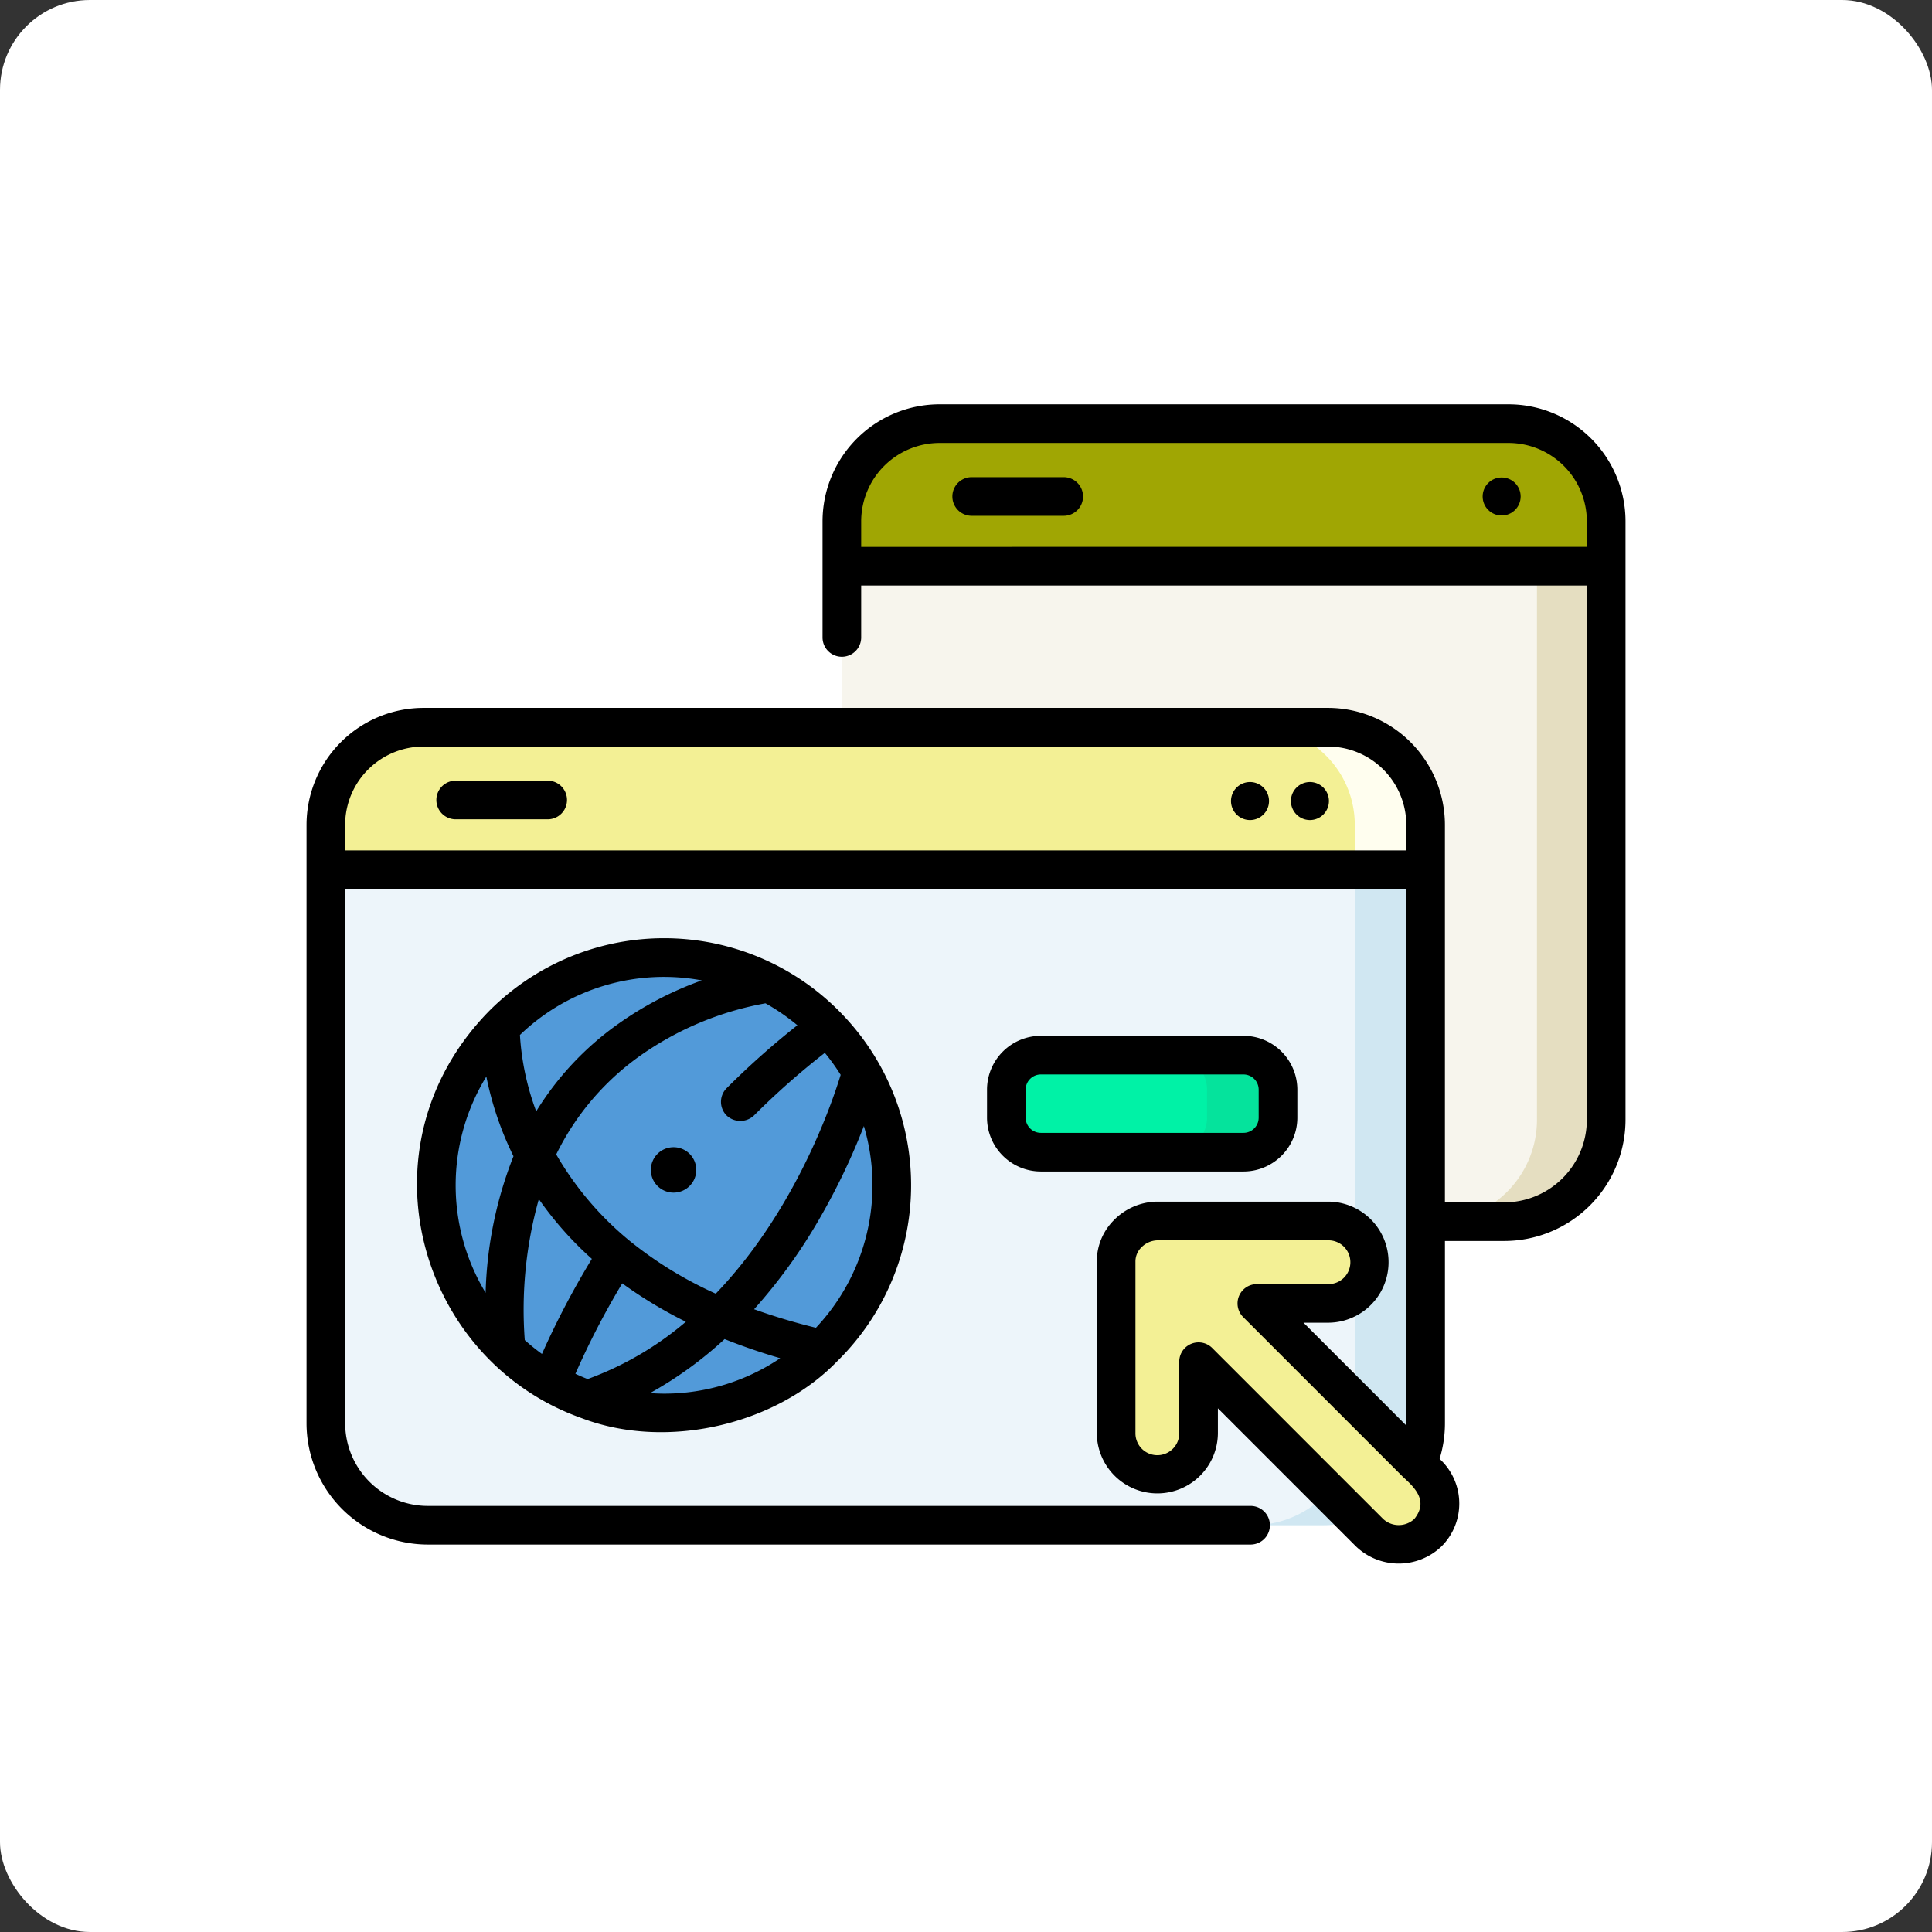 <svg xmlns="http://www.w3.org/2000/svg" width="215" height="215" viewBox="0 0 215 215">
  <rect x="0" y="0" width="215" height="215" fill="#333333" stroke="none"/>
  <g id="Grupo_69765" data-name="Grupo 69765" transform="translate(-1074 -564)">
    <rect id="Rectángulo_7855" data-name="Rectángulo 7855" width="215" height="215" rx="10" transform="translate(1074 564)" fill="#fff"/>
    <g id="navegador-web" transform="translate(1108.112 577.996)">
      <g id="Grupo_69763" data-name="Grupo 69763" transform="translate(2.15 33.154)">
        <path id="Trazado_129034" data-name="Trazado 129034" d="M292.863,49.371V115.96a11.348,11.348,0,0,1-11.347,11.347h-62.36A11.348,11.348,0,0,1,207.81,115.96V49.371A10.867,10.867,0,0,1,218.677,38.5H282a10.867,10.867,0,0,1,10.867,10.867Z" transform="translate(-150.386 -38.504)" fill="#f7f5ed"/>
        <path id="Trazado_129035" data-name="Trazado 129035" d="M446.239,38.5h-7.7a10.867,10.867,0,0,1,10.867,10.867V115.96a11.348,11.348,0,0,1-11.347,11.347h7.7a11.348,11.348,0,0,0,11.347-11.347V49.371A10.867,10.867,0,0,0,446.239,38.5Z" transform="translate(-314.629 -38.504)" fill="#e5dec1"/>
        <path id="Trazado_129036" data-name="Trazado 129036" d="M129.888,167.185v66.589a11.348,11.348,0,0,1-11.347,11.347H18.847A11.348,11.348,0,0,1,7.5,233.774V167.185a10.867,10.867,0,0,1,10.867-10.867H119.021A10.867,10.867,0,0,1,129.888,167.185Z" transform="translate(-7.5 -122.544)" fill="#edf5fa"/>
        <path id="Trazado_129037" data-name="Trazado 129037" d="M375.707,156.318h-7.884a10.867,10.867,0,0,1,10.867,10.867v66.589a11.348,11.348,0,0,1-11.347,11.347h7.884a11.348,11.348,0,0,0,11.347-11.347V167.185A10.867,10.867,0,0,0,375.707,156.318Z" transform="translate(-264.186 -122.544)" fill="#d0e7f2"/>
        <path id="Trazado_129038" data-name="Trazado 129038" d="M129.888,167.185v4.99H7.5v-4.99a10.867,10.867,0,0,1,10.867-10.867H119.021A10.867,10.867,0,0,1,129.888,167.185Z" transform="translate(-7.5 -122.544)" fill="#f3f095"/>
        <path id="Trazado_129039" data-name="Trazado 129039" d="M376.9,156.318h-7.884a10.867,10.867,0,0,1,10.867,10.867v4.99h7.884v-4.99A10.867,10.867,0,0,0,376.9,156.318Z" transform="translate(-265.38 -122.544)" fill="#fffeef"/>
        <path id="Trazado_129040" data-name="Trazado 129040" d="M292.863,49.371v4.99H207.81v-4.99A10.867,10.867,0,0,1,218.677,38.5H282A10.867,10.867,0,0,1,292.863,49.371Z" transform="translate(-150.386 -38.504)" fill="#a0a603"/>
        <path id="Trazado_129041" data-name="Trazado 129041" d="M447.407,38.5H439.7a10.867,10.867,0,0,1,10.867,10.867v4.99h7.71v-4.99A10.867,10.867,0,0,0,447.407,38.5Z" transform="translate(-315.798 -38.504)" fill="#a0a603"/>
        <circle id="Elipse_5201" data-name="Elipse 5201" cx="25.341" cy="25.341" r="25.341" transform="translate(12.296 59.408)" fill="#529ad9"/>
        <path id="Trazado_129042" data-name="Trazado 129042" d="M129.909,245.735a25.538,25.538,0,0,0-3.57.251,25.343,25.343,0,0,1,0,50.18,25.342,25.342,0,1,0,3.57-50.431Z" transform="translate(-92.271 -186.327)" fill="#529ad9"/>
        <path id="Trazado_129043" data-name="Trazado 129043" d="M348.969,376.2,329.937,357.17h7.92a4.587,4.587,0,1,0,0-9.174H318.863a4.621,4.621,0,0,0-4.587,4.587v18.993a4.587,4.587,0,0,0,9.174,0v-7.92l19.032,19.032a4.672,4.672,0,0,0,6.487,0,4.587,4.587,0,0,0,0-6.487Z" transform="translate(-226.331 -259.273)" fill="#f3f095"/>
        <g id="Grupo_69762" data-name="Grupo 69762" transform="translate(98.595 88.723)">
          <path id="Trazado_129044" data-name="Trazado 129044" d="M379.82,352.8a4.671,4.671,0,0,1-4.71,4.363h6.141a4.587,4.587,0,1,0,0-9.174h-6.012a4.589,4.589,0,0,1,4.581,4.81Z" transform="translate(-368.321 -347.994)" fill="#f3f095"/>
          <path id="Trazado_129045" data-name="Trazado 129045" d="M375.47,399.026,356.44,379.994h-4.3a.71.71,0,0,0-.5,1.213l17.82,17.82a4.589,4.589,0,0,1,.918,5.176l-.007.014a1.441,1.441,0,0,1-2.309.369l-.574-.57c1.812,2.323,5.072,4.076,7.983,1.5A4.587,4.587,0,0,0,375.47,399.026Z" transform="translate(-351.429 -370.82)" fill="#f3f095"/>
        </g>
        <path id="Trazado_129046" data-name="Trazado 129046" d="M298.053,294.422H275.5a3.841,3.841,0,0,1-3.841-3.841v-3.117a3.841,3.841,0,0,1,3.841-3.841h22.554a3.841,3.841,0,0,1,3.841,3.841v3.117A3.84,3.84,0,0,1,298.053,294.422Z" transform="translate(-195.931 -213.355)" fill="#00f2a6"/>
        <path id="Trazado_129047" data-name="Trazado 129047" d="M344.069,283.623h-7.9a3.841,3.841,0,0,1,3.841,3.841v3.117a3.841,3.841,0,0,1-3.841,3.841h7.9a3.841,3.841,0,0,0,3.841-3.841v-3.117A3.84,3.84,0,0,0,344.069,283.623Z" transform="translate(-241.948 -213.354)" fill="#05e39c"/>
      </g>
      <g id="Grupo_69764" data-name="Grupo 69764" transform="translate(0 31.004)">
        <path id="Trazado_129048" data-name="Trazado 129048" d="M62.788,177.073H52.549a2.15,2.15,0,1,0,0,4.3H62.788a2.15,2.15,0,1,0,0-4.3Z" transform="translate(-35.951 -135.199)"/>
        <path id="Trazado_129049" data-name="Trazado 129049" d="M133.76,31H70.441A13.032,13.032,0,0,0,57.424,44.021h0V56.943a2.15,2.15,0,1,0,4.3,0V51.161h80.753V110.61a9.207,9.207,0,0,1-9.2,9.2h-6.593V77.8a13.04,13.04,0,0,0-13.016-13.018H13.018A13.033,13.033,0,0,0,0,77.8H0v66.588a13.512,13.512,0,0,0,13.5,13.5h91.558a2.15,2.15,0,1,0,0-4.3H13.5a9.207,9.207,0,0,1-9.2-9.2V84.936H122.387v59.448c0,.084,0,.168-.006.252L110.946,133.2h2.729a6.737,6.737,0,0,0,0-13.474H94.667a6.842,6.842,0,0,0-4.831,2.073,6.485,6.485,0,0,0-1.89,4.684v18.973a6.737,6.737,0,1,0,13.474,0v-2.729l15.361,15.361a6.885,6.885,0,0,0,9.527,0,6.737,6.737,0,0,0,0-9.527l-.215-.215a13.426,13.426,0,0,0,.594-3.964V124.107h6.593a13.512,13.512,0,0,0,13.5-13.5V44.022h0A13.032,13.032,0,0,0,133.76,31ZM123.28,155.036a2.545,2.545,0,0,1-3.472,0L100.79,136.018a2.15,2.15,0,0,0-3.671,1.52v7.92a2.437,2.437,0,1,1-4.873,0V126.465c0-.015,0-.029,0-.044a2.2,2.2,0,0,1,.656-1.6,2.6,2.6,0,0,1,1.774-.788h19a2.437,2.437,0,1,1,0,4.873h-7.92a2.15,2.15,0,0,0-1.521,3.67l17.805,17.805C123.32,151.544,124.887,153.033,123.28,155.036ZM4.3,80.635V77.8c0-.094,0-.187.007-.28,0-.056,0-.112,0-.168a8.728,8.728,0,0,1,8.706-8.269H113.671a8.725,8.725,0,0,1,8.716,8.717v2.841H4.3ZM61.724,46.861v-2.84A8.728,8.728,0,0,1,70.441,35.3h63.318a8.727,8.727,0,0,1,8.718,8.718v2.84Z" transform="translate(0 -31.004)"/>
        <path id="Trazado_129050" data-name="Trazado 129050" d="M263.1,59.26H252.859a2.15,2.15,0,1,0,0,4.3H263.1a2.15,2.15,0,1,0,0-4.3Z" transform="translate(-178.837 -51.16)"/>
        <path id="Trazado_129051" data-name="Trazado 129051" d="M90.266,246.765a27.446,27.446,0,0,0-39.478-.308c-14.593,15.051-7.747,38.764,10.427,45.188,9.369,3.577,21.515.8,28.389-6.292a27.443,27.443,0,0,0,.661-38.589ZM54.875,282.957a45.557,45.557,0,0,1,1.566-15.688,38.419,38.419,0,0,0,5.9,6.649A93.755,93.755,0,0,0,56.788,284.5,23.252,23.252,0,0,1,54.875,282.957Zm5.635,3.75a89.162,89.162,0,0,1,5.212-10.063,49.539,49.539,0,0,0,7.079,4.274,35.665,35.665,0,0,1-10.929,6.376c-.461-.182-.916-.376-1.362-.587Zm6.2-14.662a35.2,35.2,0,0,1-8.334-9.751,29.16,29.16,0,0,1,9.17-10.862,34.847,34.847,0,0,1,14.118-5.954,23.273,23.273,0,0,1,3.548,2.441,90.1,90.1,0,0,0-7.868,7,2.15,2.15,0,0,0-.008,3.041,2.215,2.215,0,0,0,3.04.008,84.914,84.914,0,0,1,7.893-6.978,23.3,23.3,0,0,1,1.76,2.448c-.994,3.26-5.061,15.152-13.9,24.354A43.713,43.713,0,0,1,66.713,272.045Zm7.876-29.121a38.411,38.411,0,0,0-9.408,4.914,33.254,33.254,0,0,0-9.031,9.662,29.394,29.394,0,0,1-1.81-8.5,23.092,23.092,0,0,1,20.248-6.071ZM50.6,253.628a35.91,35.91,0,0,0,3.019,8.867,44.391,44.391,0,0,0-3.1,15.2,23.142,23.142,0,0,1,.079-24.066Zm18.213,35.23a42.938,42.938,0,0,0,8.3-6.012c2.1.84,4.178,1.543,6.19,2.127a23.059,23.059,0,0,1-12.923,3.944c-.526,0-1.047-.024-1.564-.059Zm18.462-7.273a67.6,67.6,0,0,1-6.88-2.06,59.6,59.6,0,0,0,7.218-9.974,73.8,73.8,0,0,0,5-10.414,23.125,23.125,0,0,1-5.335,22.447Z" transform="translate(-30.589 -178.826)"/>
        <path id="Trazado_129052" data-name="Trazado 129052" d="M136.188,319.367a2.527,2.527,0,1,0,2.527,2.527A2.527,2.527,0,0,0,136.188,319.367Z" transform="translate(-95.344 -236.701)"/>
        <path id="Trazado_129053" data-name="Trazado 129053" d="M384.246,177.606a2.115,2.115,0,1,0,2.115,2.115A2.115,2.115,0,0,0,384.246,177.606Z" transform="translate(-272.584 -135.579)"/>
        <path id="Trazado_129054" data-name="Trazado 129054" d="M360.986,177.606a2.115,2.115,0,1,0,2.115,2.115A2.115,2.115,0,0,0,360.986,177.606Z" transform="translate(-255.992 -135.579)"/>
        <circle id="Elipse_5202" data-name="Elipse 5202" cx="2.115" cy="2.115" r="2.115" transform="translate(130.882 8.135)"/>
        <path id="Trazado_129055" data-name="Trazado 129055" d="M298.694,285.231v-3.117a6,6,0,0,0-5.991-5.991H270.15a6,6,0,0,0-5.991,5.991v3.117a6,6,0,0,0,5.991,5.991H292.7A6,6,0,0,0,298.694,285.231Zm-30.235,0v-3.117a1.692,1.692,0,0,1,1.69-1.691H292.7a1.692,1.692,0,0,1,1.69,1.691v3.117a1.692,1.692,0,0,1-1.69,1.691H270.149A1.692,1.692,0,0,1,268.459,285.231Z" transform="translate(-188.432 -205.854)"/>
      </g>
    </g>
  </g>
</svg>

